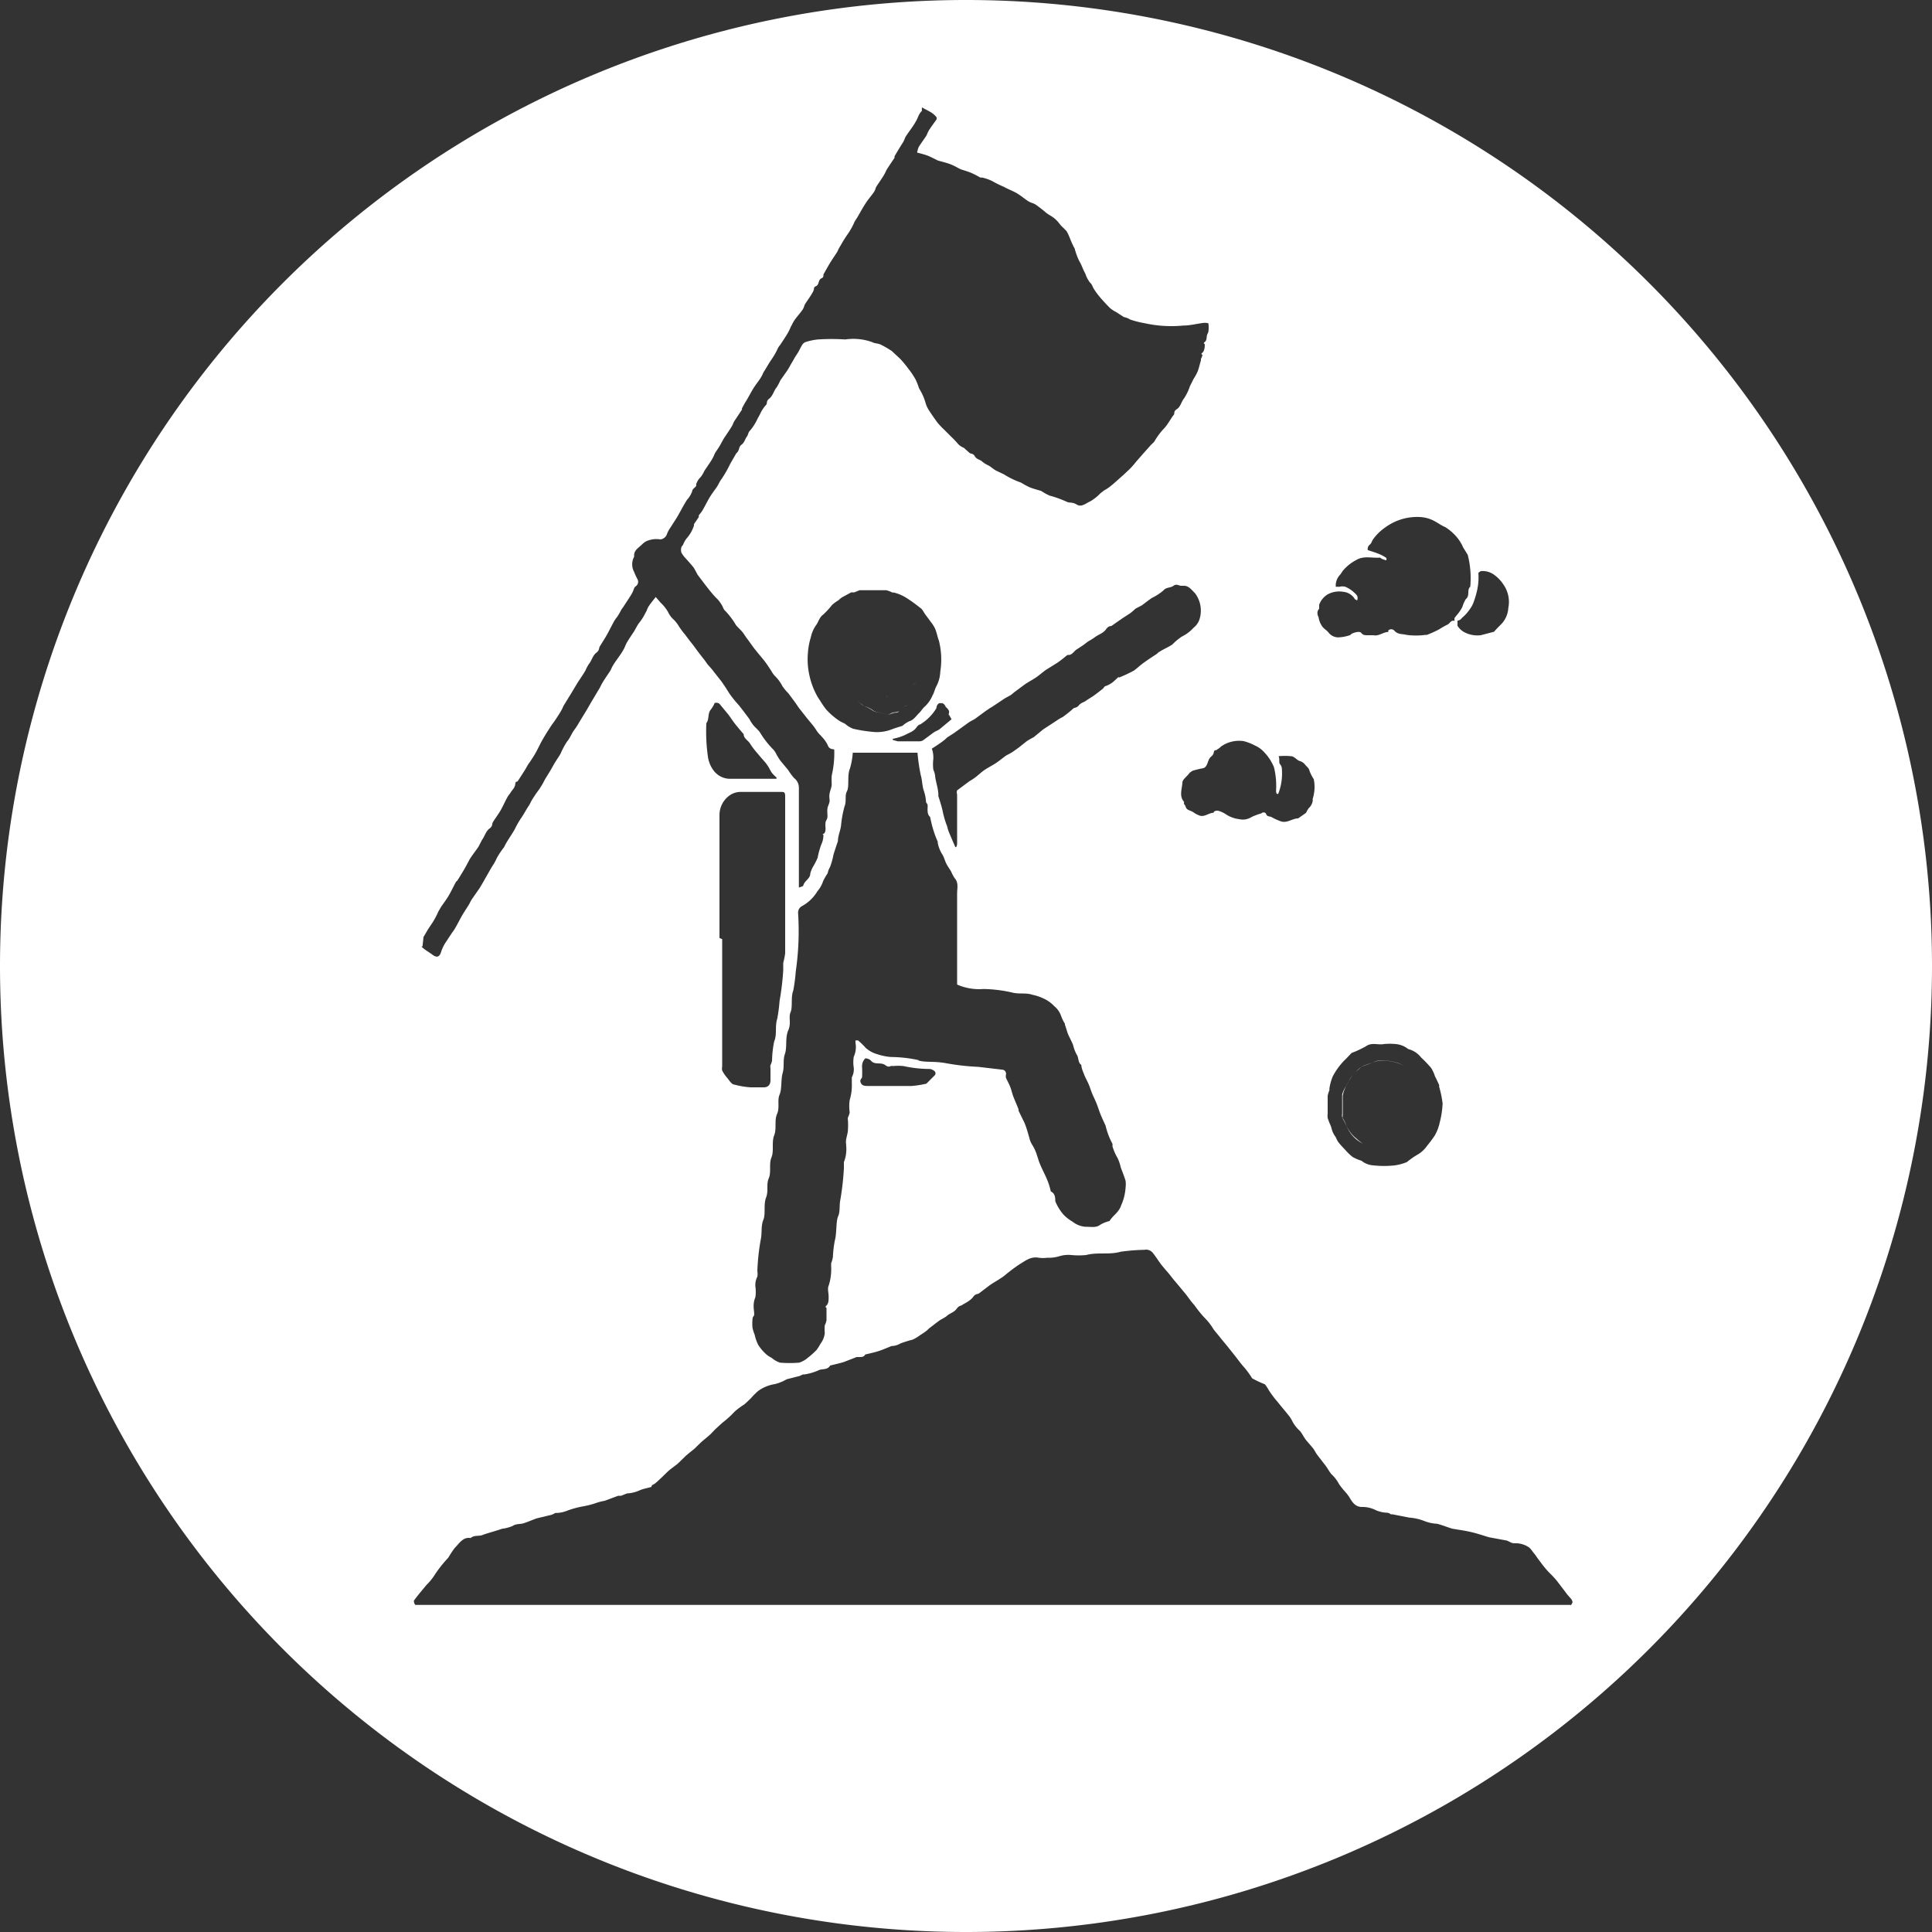 <svg id="Capa_1" data-name="Capa 1" xmlns="http://www.w3.org/2000/svg" viewBox="0 0 100 100"><rect x="0" y="0" width="100" height="100" fill="#333333" stroke="none"/><defs><style>.cls-1{fill:#fff;}</style></defs><title>climbinginter</title><path class="cls-1" d="M-111.67-179.08s0,0,0,0a.67.67,0,0,0,.17-.08A.39.39,0,0,1-111.67-179.08Z" transform="translate(158.47 215.65)"/><path class="cls-1" d="M-111.27-180.17a2.29,2.29,0,0,0,.23-.21h0a1.51,1.51,0,0,1-.23.21Z" transform="translate(158.47 215.65)"/><path class="cls-1" d="M-112.18-178.78c-.11,0-.25.11-.41.16l.4-.14c.09,0,.19,0,.26-.08A.71.71,0,0,1-112.18-178.78Z" transform="translate(158.47 215.65)"/><path class="cls-1" d="M-113.74-179.1a1.64,1.64,0,0,1-.25-.19.32.32,0,0,1,0-.08h0s0,.07,0,.08l.25.19a1.87,1.87,0,0,1,.4.2c.26.2.56.07.77.27-.2-.2-.51-.07-.75-.28A1.5,1.5,0,0,0-113.74-179.1Z" transform="translate(158.47 215.65)"/><path class="cls-1" d="M-112.53-179.65h0l-.08.07A.27.27,0,0,0-112.53-179.65Z" transform="translate(158.47 215.65)"/><path class="cls-1" d="M-88.22-156.64a1.72,1.72,0,0,1-.53-.68c-.07-.15-.14-.29-.22-.43a.57.57,0,0,1,0-.18v-1a1.58,1.58,0,0,1,.22-.58c.07-.1.11-.24.18-.34s.23-.27.35-.4a1.57,1.57,0,0,1,.25-.2s0,0,0,0l.55-.2a1.48,1.48,0,0,1,.45-.11,2.83,2.83,0,0,1,.87.14,2.25,2.25,0,0,1,.38.19,2.75,2.75,0,0,0-.38-.2,3.24,3.24,0,0,0-.88-.14,1.16,1.16,0,0,0-.44.12c-.19.06-.37.12-.56.2,0,0,0,0,0,0l-.24.21a2.64,2.64,0,0,0-.35.4,3.65,3.65,0,0,0-.18.34A1.54,1.54,0,0,0-89-159v1a.47.47,0,0,0,0,.17,2.58,2.58,0,0,1,.22.44,1.72,1.72,0,0,0,.53.68,1.59,1.59,0,0,0,.33.25h0A1.31,1.31,0,0,1-88.22-156.64Z" transform="translate(158.47 215.65)"/><path class="cls-1" d="M-108.47-215.65a50,50,0,0,0-50,50,50,50,0,0,0,50,50,50,50,0,0,0,50-50A50,50,0,0,0-108.47-215.65ZM-81.95-186s.09-.08.14-.09a1,1,0,0,1,.66.18,1.86,1.86,0,0,1,.48.49,1.57,1.57,0,0,1,.27,1.24,1.31,1.31,0,0,1-.38.85c-.12.12-.25.25-.36.38l0,0-.69.18a1.46,1.46,0,0,1-.87-.17.92.92,0,0,1-.33-.32c0-.06,0-.17,0-.27h0c.15,0,.2-.12.29-.19a2.16,2.16,0,0,0,.39-.46,1.32,1.32,0,0,0,.15-.29q.11-.3.18-.6A3.13,3.13,0,0,0-81.95-186Zm-8.24,1.84s0-.13,0-.19a1.06,1.06,0,0,1,.43-.53,1.24,1.24,0,0,1,.8-.14.79.79,0,0,1,.63.4s.07,0,.1.06c.1-.24-.07-.34-.17-.44a1.57,1.57,0,0,0-.44-.28.57.57,0,0,0-.29,0h-.2a.81.81,0,0,1,.24-.64l.12-.18a2.29,2.29,0,0,1,.71-.57c.4-.23.81-.08,1.22-.12,0,0,.07.06.11.07a.94.94,0,0,0,.22.07.61.61,0,0,0,0-.12,2,2,0,0,0-.32-.18c-.2-.09-.42-.15-.65-.23,0-.08,0-.19.1-.27s.11-.18.17-.27a2.55,2.55,0,0,1,.64-.63,2.78,2.78,0,0,1,1.76-.54,1.75,1.75,0,0,1,.64.14c.24.1.46.28.7.38a2.53,2.53,0,0,1,.61.53,2.14,2.14,0,0,1,.32.52l.24.39,0,0a4.84,4.84,0,0,1,.13,1.65c-.19.16,0,.46-.23.64a1.7,1.7,0,0,0-.18.41,1.76,1.76,0,0,1-.14.23c-.08.12-.18.22-.26.33a.42.42,0,0,0,0,.16c-.19-.07-.25.15-.39.2a4.49,4.49,0,0,0-.42.24,5.83,5.83,0,0,1-.62.28l-.07,0a3.61,3.61,0,0,1-1,0c-.2-.06-.44,0-.63-.23a.22.22,0,0,0-.3,0,.35.35,0,0,0,0,.08s0,0,0,0c-.26,0-.49.23-.77.17h-.31c-.11,0-.23,0-.32-.12s-.44,0-.52.06,0,.05-.05.05a2.13,2.13,0,0,1-.61.12.64.64,0,0,1-.5-.23c-.1-.14-.26-.21-.35-.35a1.08,1.08,0,0,1-.18-.46C-90.28-183.81-90.33-184-90.19-184.14Zm6.39,25.61a4.73,4.73,0,0,1-.15,1,2.34,2.34,0,0,1-.26.68,6.41,6.41,0,0,1-.39.52,1.53,1.53,0,0,1-.51.47,4,4,0,0,0-.54.38h0a2.66,2.66,0,0,1-.63.17,5.06,5.06,0,0,1-1.1,0,1.08,1.08,0,0,1-.62-.24l0,0a2.25,2.25,0,0,1-.45-.19,2.47,2.47,0,0,1-.37-.35c-.12-.13-.25-.26-.36-.4s-.12-.25-.2-.35a1.13,1.13,0,0,1-.17-.39,1.36,1.36,0,0,0-.11-.28l-.09-.25a.93.93,0,0,1,0-.23c0-.31,0-.61,0-.92a1.4,1.4,0,0,1,.09-.29l0-.09a2.72,2.72,0,0,1,.17-.62,3.52,3.52,0,0,1,.6-.83c.13-.12.25-.26.38-.39s0,0,0,0a5.12,5.12,0,0,0,.75-.35c.29-.21.62-.05.92-.11a3.11,3.11,0,0,1,.61,0,1.2,1.2,0,0,1,.65.26l0,0a1.22,1.22,0,0,1,.67.44,6.38,6.38,0,0,1,.51.53,1.69,1.69,0,0,1,.2.43c.08.15.15.31.22.46a.36.36,0,0,1,0,.09A5.34,5.34,0,0,1-83.8-158.53Zm-11.67-18.31a.7.7,0,0,0,.2-.15,1.62,1.62,0,0,1,1.17-.28,2.67,2.67,0,0,1,.59.23,1.38,1.38,0,0,1,.48.35,2.49,2.49,0,0,1,.5.77,4,4,0,0,1,.11,1.19c0,.1,0,.22.11.19a2.87,2.87,0,0,0,.19-1.27.38.38,0,0,0-.1-.27c-.07-.08,0-.26-.07-.41a3.42,3.42,0,0,1,.64,0c.15,0,.28.17.42.24a.58.58,0,0,1,.3.18c.08.12.21.18.24.34a2.18,2.18,0,0,0,.22.43s0,0,0,0a2,2,0,0,1-.05,1,.16.16,0,0,0,0,.09.64.64,0,0,1-.22.42l-.08.13a.39.39,0,0,1-.06.11l-.4.28,0,0c-.29,0-.56.25-.87.16a2.94,2.94,0,0,1-.51-.23c-.1-.05-.23,0-.29-.19a.16.16,0,0,0-.23,0,.05.05,0,0,0,0,0l0,0a3.13,3.13,0,0,0-.51.19.85.85,0,0,1-.64.11,1.59,1.59,0,0,1-.67-.24,1.4,1.4,0,0,0-.43-.2c-.08,0-.2,0-.23.11l0,0c-.25,0-.47.24-.73.14s-.28-.17-.43-.23-.23-.08-.28-.22-.06-.09-.08-.14,0-.09,0-.11c-.27-.3-.11-.66-.09-1,0-.15.2-.29.32-.44s.11-.09.15-.14.41-.13.61-.17a.24.24,0,0,0,.14-.1c.11-.15.11-.37.27-.5s.11-.21.17-.31A.63.63,0,0,1-95.47-176.84Zm-15.46,16.08a7,7,0,0,0-1.43-.16,3.08,3.08,0,0,1-.72-.15,1.51,1.51,0,0,1-.58-.32,3.68,3.68,0,0,0-.4-.39s-.06,0-.11,0,0,.21,0,.31a1.27,1.27,0,0,1-.11.54,1.75,1.75,0,0,0,0,.56.87.87,0,0,1-.1.5c0,.06,0,.2,0,.29a2.69,2.69,0,0,1-.11.89,2.23,2.23,0,0,0,0,.64,1.14,1.14,0,0,1-.09.26.45.45,0,0,0,0,.16,3.54,3.54,0,0,1,0,.46c0,.16-.06.33-.09.5s0,.24,0,.36a1.81,1.81,0,0,1-.12.83c0,.07,0,.2,0,.32a14.41,14.41,0,0,1-.18,1.61c-.07.3,0,.61-.12.88s-.06.85-.17,1.25a6.12,6.12,0,0,0-.1.86,1.68,1.68,0,0,1-.09.32l0,.16a2.76,2.76,0,0,1-.13,1c-.07.15,0,.37,0,.56s0,.35-.11.46,0,.09,0,.14,0,.42,0,.63a1.14,1.14,0,0,1-.09.26,2.71,2.71,0,0,0,0,.41,1.11,1.11,0,0,1-.22.54,3.45,3.45,0,0,1-.2.32,4.36,4.36,0,0,1-.46.41,1.29,1.29,0,0,1-.44.25,6,6,0,0,1-1,0,1.27,1.27,0,0,1-.43-.25,1.21,1.21,0,0,1-.3-.2,2.32,2.32,0,0,1-.4-.48,2.28,2.28,0,0,1-.18-.52,2,2,0,0,1-.11-.35,2.28,2.28,0,0,1,0-.45s0-.1.06-.16,0-.31,0-.46a1.14,1.14,0,0,1,.09-.52,2,2,0,0,0,0-.54.94.94,0,0,1,.1-.52.85.85,0,0,0,0-.29,11.26,11.26,0,0,1,.18-1.65c.07-.34,0-.69.13-1s0-.79.14-1.15,0-.68.14-1,0-.75.14-1.08,0-.79.14-1.14,0-.77.15-1.11,0-.69.13-1,.06-.76.16-1.12,0-.65.12-1,0-.82.17-1.21,0-.65.12-.94,0-.77.14-1.12a9.32,9.32,0,0,0,.13-1,14.55,14.55,0,0,0,.12-3,.38.38,0,0,1,.2-.37,2.11,2.11,0,0,0,.8-.77,1.53,1.53,0,0,0,.29-.51,2.86,2.86,0,0,1,.24-.42.08.08,0,0,0,0,0,1,1,0,0,1,.12-.32,3.58,3.58,0,0,0,.18-.64c.07-.23.15-.47.23-.7l0,0c0-.26.12-.52.16-.79a5.62,5.62,0,0,1,.18-1c.12-.3,0-.56.13-.8s0-.81.15-1.16a3.91,3.91,0,0,0,.15-.83h3.35s0,0,0,0a9.43,9.43,0,0,0,.17,1.17c.08.27.07.56.16.81a2.07,2.07,0,0,1,.11.55c0,.06.06.1.08.16a1.17,1.17,0,0,1,0,.2c0,.15,0,.33.13.43v0c.05.23.1.46.17.68a4.84,4.84,0,0,0,.23.61.21.21,0,0,0,0,.07,1.71,1.71,0,0,0,.25.61c.08.14.12.31.19.45s.17.27.25.41a2.21,2.21,0,0,0,.18.34c.23.25.12.56.13.85,0,1.49,0,3,0,4.47v.19a2.84,2.84,0,0,0,1.37.23,7.3,7.3,0,0,1,1.47.18c.36.1.72,0,1.06.12a2.55,2.55,0,0,1,.67.24,1.75,1.75,0,0,1,.46.35,1.11,1.11,0,0,1,.35.5,2.22,2.22,0,0,0,.2.41s0,0,0,.05c.07.18.11.38.19.55s.16.32.23.49a2.22,2.22,0,0,0,.18.49c.13.17.06.43.25.55a.05.05,0,0,1,0,0c0,.17.09.35.15.51s.18.36.25.54.11.32.18.48.17.36.24.55.11.32.17.47.17.39.26.58l0,0a4.48,4.48,0,0,0,.16.52,3.45,3.45,0,0,0,.2.43.5.5,0,0,1,0,.13,2.66,2.66,0,0,0,.26.6,2.19,2.19,0,0,1,.17.49c.08.23.18.46.25.7a1.38,1.38,0,0,1,0,.35,2.65,2.65,0,0,1-.23.92c-.12.37-.43.52-.6.81,0,0,0,0,0,0a1.83,1.83,0,0,0-.46.18c-.24.19-.5.11-.75.12a1.22,1.22,0,0,1-.71-.27,2,2,0,0,1-.48-.38,2.47,2.47,0,0,1-.41-.68c0-.16,0-.4-.23-.5a.14.14,0,0,0,0,0,3.62,3.62,0,0,0-.17-.56c-.11-.27-.25-.53-.37-.81s-.11-.33-.17-.48a2.18,2.18,0,0,0-.25-.56,1.14,1.14,0,0,1-.15-.36c-.06-.2-.11-.4-.18-.59a2,2,0,0,0-.13-.31l-.25-.51,0-.07c-.08-.21-.17-.41-.25-.61s-.11-.37-.18-.55-.15-.31-.22-.47a.41.41,0,0,1,0-.18.21.21,0,0,0-.16-.24h0l-1.28-.15a12.38,12.38,0,0,1-1.73-.2C-110.17-160.73-110.57-160.65-110.93-160.76Zm.85.78-.44.44h0a4.94,4.94,0,0,1-.77.12h-2.23c-.16,0-.32,0-.39-.15s0-.19.06-.29a5.06,5.06,0,0,0,0-.55.57.57,0,0,1,.17-.44c.11,0,.23.05.29.12.2.24.51.06.74.23s.26,0,.39.05a2.67,2.67,0,0,1,.56,0,6.32,6.32,0,0,0,1.37.15.5.5,0,0,1,.25.13A.16.16,0,0,1-110.08-160Zm-11.15-7.1v-6.37a1.25,1.25,0,0,1,.51-1,1,1,0,0,1,.57-.19c.7,0,1.41,0,2.11,0,.14,0,.21,0,.21.22v8.14a4.26,4.26,0,0,1-.1.49c0,.13,0,.26,0,.38a13.81,13.81,0,0,1-.19,1.59,8.22,8.22,0,0,1-.12.92c-.13.4,0,.81-.16,1.18a5.56,5.56,0,0,0-.11,1,1,1,0,0,1-.08.22.53.53,0,0,0,0,.17c0,.2,0,.4,0,.61s-.1.37-.35.37-.45,0-.67,0a4,4,0,0,1-.84-.14c-.15,0-.27-.22-.39-.36a1.85,1.85,0,0,1-.25-.37.45.45,0,0,1,0-.2v-6.6Zm-.68-11.12c.15-.19.07-.46.2-.66a1.85,1.85,0,0,0,.21-.33c0-.1.21-.08.28,0l.46.56c.14.19.24.35.37.51s.23.28.35.42.06,0,.06.06c0,.24.24.33.34.51a4,4,0,0,0,.4.52c.11.14.24.28.36.42a2,2,0,0,1,.17.23c.07.11.12.23.19.33a1.81,1.81,0,0,0,.24.24v.07l-.22,0c-.74,0-1.49,0-2.23,0a1.07,1.07,0,0,1-.79-.41,1.55,1.55,0,0,1-.3-.68A9.09,9.09,0,0,1-121.91-178.2Zm12.11-2.69a1.75,1.75,0,0,1-.22.81c-.07.14-.1.31-.18.44a1.7,1.7,0,0,1-.39.57c-.12.09-.2.25-.32.36s-.27.35-.49.41a1.41,1.41,0,0,0-.36.24h0c-.19.06-.37.11-.55.18a2.09,2.09,0,0,1-1,.13,7.48,7.48,0,0,1-1-.16,1.33,1.33,0,0,1-.41-.25c-.1-.06-.22-.1-.32-.17a3.56,3.56,0,0,1-.66-.57c-.16-.19-.28-.41-.42-.61a3.88,3.88,0,0,1-.45-1.14,3.85,3.85,0,0,1-.08-1.22,3.47,3.47,0,0,1,.15-.78,1.65,1.65,0,0,1,.27-.62c.13-.18.17-.41.37-.55a4.33,4.33,0,0,0,.46-.5,2,2,0,0,1,.33-.24,1.3,1.3,0,0,1,.18-.15l.48-.26s.11,0,.16,0l.27-.11.14,0h1.25a1.66,1.66,0,0,1,.31.12l.08,0a2.21,2.21,0,0,1,.65.28,7.79,7.79,0,0,1,.72.52c.11.07.17.22.25.33s.19.25.28.38a1.73,1.73,0,0,1,.24.38c.08.2.11.4.19.61A4,4,0,0,1-109.8-180.89Zm.07,1.65c.07,0,.17.09.19.16s.23.17.19.35,0,.07,0,.09.1.17.13.24l-.6.5c-.1.08-.22.11-.32.18l-.54.4a.36.36,0,0,1-.2.06H-112l-.26-.07s0-.06,0-.06a2.8,2.8,0,0,0,.64-.2c.21-.12.43-.17.58-.38s.19-.13.27-.21A2.43,2.43,0,0,0-110-179C-110-179.11-109.91-179.32-109.73-179.24Zm9.18-1.34c-.07,0-.13.1-.2.15a1.28,1.28,0,0,1-.49.31c-.06,0-.1.1-.15.14s-.35.28-.53.4l-.3.19c-.12.11-.29.12-.41.27s-.22.09-.32.19-.33.28-.51.41l0,0a2.5,2.5,0,0,0-.35.21l-.66.43-.5.41,0,0a4,4,0,0,0-.35.2l-.34.27c-.11.09-.27.2-.4.29s-.22.12-.32.18-.35.27-.53.39-.42.24-.61.37-.32.27-.5.4-.21.13-.32.21l-.59.44a.33.33,0,0,0,0,.21V-172s0,.21-.09.2c-.12-.28-.23-.52-.33-.77s-.06-.24-.12-.37a4.79,4.79,0,0,1-.21-.74c-.06-.26-.14-.51-.22-.76,0,0,0,0,0-.05,0-.31-.11-.61-.16-.92a1.12,1.12,0,0,0-.1-.4,2.09,2.09,0,0,1,0-.56c0-.16,0-.32-.08-.53.16-.1.36-.23.55-.37s.17-.15.26-.22l.33-.21.79-.57c.11-.07.23-.12.33-.19l.53-.39c.11-.07.21-.15.31-.2l.66-.44c.11-.07.23-.12.35-.2l.17-.14.54-.4c.19-.13.39-.23.58-.36s.34-.27.51-.39l.58-.36c.19-.13.36-.27.53-.41,0,0,0,0,.06,0,.17,0,.26-.16.38-.26l.32-.21c.13-.08.25-.2.38-.27a3.18,3.18,0,0,0,.27-.17c.19-.15.43-.2.59-.42s.22-.12.32-.2l.53-.37.4-.26c.12-.09.19-.16.28-.24l0,0,.31-.16c.18-.13.35-.27.53-.39a2.8,2.8,0,0,0,.6-.39c.15-.18.36-.12.52-.24s.27,0,.4,0,.09,0,.14,0c.26,0,.4.22.57.38a1.49,1.49,0,0,1,.24,1.34.9.9,0,0,1-.31.45,2,2,0,0,1-.61.46,3,3,0,0,0-.49.41c-.18.12-.41.22-.61.34s-.13.1-.2.15c-.23.15-.46.3-.68.46s-.33.28-.5.4A7,7,0,0,1-100.55-180.58Zm-36,13.45.2-.34c.12-.2.26-.38.37-.58a3.73,3.73,0,0,0,.2-.4l.14-.24c.13-.19.26-.36.38-.56s.22-.41.33-.62.09-.12.13-.18.24-.38.35-.57.16-.29.24-.44a1.76,1.76,0,0,1,.14-.23c.12-.18.25-.34.37-.52l.18-.35c.14-.18.19-.44.38-.58s.12-.22.18-.33.26-.38.38-.58.22-.43.33-.64.14-.2.21-.32.22-.24.24-.43.08-.1.12-.15.25-.38.37-.57.13-.24.21-.35.26-.38.37-.58.22-.44.34-.65.2-.34.31-.51.16-.25.25-.37.26-.38.38-.58.11-.24.18-.35.22-.36.34-.55l.36-.6c.13-.2.27-.4.4-.62a2.21,2.21,0,0,1,.18-.34c.15-.18.19-.43.38-.58s.12-.23.19-.34.24-.38.35-.57.23-.44.35-.66.15-.22.22-.33.14-.23.2-.35a2.43,2.43,0,0,0,.14-.2c.13-.2.26-.39.38-.59s.11-.33.21-.4a.28.28,0,0,0,.09-.38,4,4,0,0,1-.17-.37.83.83,0,0,1,0-.78.07.07,0,0,0,0-.06c0-.29.24-.41.39-.56a1.12,1.12,0,0,1,.21-.17,1.26,1.26,0,0,1,.76-.11.41.41,0,0,0,.35-.3,1.51,1.51,0,0,1,.15-.28l.34-.53c.11-.18.24-.43.36-.64s.12-.2.18-.3a1.29,1.29,0,0,0,.27-.45c0-.1.13-.17.2-.26a.12.12,0,0,0,0-.08.88.88,0,0,1,.24-.39,1.69,1.69,0,0,0,.19-.32c.13-.2.27-.39.39-.59s.11-.25.18-.36.17-.25.25-.39.12-.23.19-.34.25-.37.37-.56.11-.25.18-.35.25-.38.38-.57a.11.11,0,0,0,0-.07c.07-.12.13-.25.21-.37s.25-.45.38-.66.26-.36.38-.55.11-.24.18-.34.24-.41.38-.61a3.56,3.56,0,0,0,.34-.6,1.77,1.77,0,0,1,.12-.17c.13-.2.27-.4.39-.61s.12-.27.2-.4a1.82,1.82,0,0,1,.15-.27c.12-.17.27-.33.39-.5s.09-.22.15-.32.28-.4.4-.62,0-.23.17-.31.1-.32.27-.4.08-.15.12-.22.21-.38.32-.56.26-.4.39-.6a2.21,2.21,0,0,1,.18-.34,6.36,6.36,0,0,1,.37-.59,3.59,3.59,0,0,0,.35-.64l.13-.2c.14-.24.28-.5.43-.73s.27-.36.4-.54.1-.23.16-.33.26-.38.38-.58.11-.23.18-.34.25-.38.38-.57c0,0,0-.06,0-.08.13-.22.26-.44.4-.66s.11-.24.18-.36.26-.37.38-.55.12-.2.18-.3.13-.36.28-.48a.82.82,0,0,1,0-.18c.18.1.35.18.51.28a1.26,1.26,0,0,1,.24.22.18.18,0,0,1,0,.13c-.12.17-.25.34-.36.51s-.11.24-.18.35-.26.37-.38.56a1.57,1.57,0,0,0-.08.29,5.26,5.26,0,0,1,.53.15c.18.07.36.17.55.26h0c.21.06.43.11.64.19s.35.17.53.26a0,0,0,0,0,0,0c.18.06.36.11.53.18a4.52,4.52,0,0,1,.49.25l.09,0a2.17,2.17,0,0,1,.54.19,5.39,5.39,0,0,0,.59.29c.21.12.44.2.65.32s.37.26.56.39.29.12.42.2a6.54,6.54,0,0,1,.52.4,1.51,1.51,0,0,0,.26.18,1.56,1.56,0,0,1,.47.42c.1.14.24.24.36.38a1.47,1.47,0,0,1,.14.28c.06.14.12.3.19.44a.91.91,0,0,0,.09.17s0,0,0,0a3.86,3.86,0,0,0,.16.48c.06.16.14.27.2.41s.12.29.2.43a1.42,1.42,0,0,0,.25.47c.09.07.12.2.18.3a3.72,3.72,0,0,0,.33.45c.17.2.34.38.52.56a1.49,1.49,0,0,0,.31.2l.4.26,0,0a1,1,0,0,1,.33.13,5.15,5.15,0,0,0,.75.19,6.39,6.39,0,0,0,2,.12c.36,0,.71-.1,1.07-.14.08,0,.23,0,.23.05a1.55,1.55,0,0,1,0,.37c0,.08-.06.15-.08.23s0,.26-.11.34,0,.09,0,.13,0,.32-.12.42,0,.09,0,.13a1.19,1.19,0,0,1-.08.2s0,0,0,.07c-.06.2-.1.39-.17.58a2.82,2.82,0,0,1-.21.38l-.19.38a2.7,2.7,0,0,1-.31.64c-.14.17-.17.42-.37.55s-.08.22-.17.31-.31.52-.53.73a3.64,3.64,0,0,0-.46.63c-.07.09-.17.16-.24.25l-.33.37-.36.41a4.55,4.55,0,0,1-.35.4l-.33.31c-.23.2-.45.41-.68.59a2.2,2.2,0,0,1-.32.21l-.18.14a2.55,2.55,0,0,1-.51.41c-.23.1-.47.33-.71.18s-.37-.07-.53-.15a5.55,5.55,0,0,0-.89-.32,3,3,0,0,1-.43-.24h0c-.2-.06-.4-.11-.6-.19a3.75,3.75,0,0,1-.44-.24l0,0a4.29,4.29,0,0,1-.89-.43l-.4-.19c-.13-.07-.25-.18-.38-.26a1.38,1.38,0,0,1-.33-.2c-.12-.12-.29-.11-.39-.28s-.19-.11-.28-.18l-.29-.26a.83.83,0,0,1-.3-.2,4.83,4.83,0,0,0-.38-.4l-.34-.34a4.12,4.12,0,0,1-.35-.37c-.14-.19-.28-.39-.41-.59a1.82,1.82,0,0,1-.15-.27c-.06-.16-.1-.33-.17-.49a3.36,3.36,0,0,0-.22-.42l0,0a3.66,3.66,0,0,0-.18-.46,4.07,4.07,0,0,0-.37-.55,5.4,5.4,0,0,0-.43-.52l-.43-.4a4.6,4.6,0,0,0-.53-.31c-.17-.1-.34-.07-.48-.15a2.9,2.9,0,0,0-1.4-.14,11.06,11.06,0,0,0-1.41,0,3,3,0,0,0-.66.14.37.37,0,0,0-.17.16c-.07.11-.12.23-.19.35s-.16.24-.23.37-.13.22-.19.33-.09.16-.14.24l-.37.53a3.13,3.13,0,0,1-.19.36c-.15.17-.19.43-.38.58s-.08.23-.17.33a1.7,1.7,0,0,0-.27.39,2.85,2.85,0,0,1-.16.3,2.65,2.65,0,0,1-.4.64c-.09.07-.1.24-.17.32s-.12.3-.26.4-.12.22-.18.33-.08.09-.11.14l-.3.52a6.18,6.18,0,0,1-.45.79c-.11.14-.17.31-.27.45s-.26.35-.37.54-.23.43-.35.64a2.35,2.35,0,0,1-.19.25.73.73,0,0,0,0,.09l-.25.37,0,.07a1.84,1.84,0,0,1-.4.69,1.41,1.41,0,0,0-.17.32s-.07.07-.08.11a.48.48,0,0,0,0,.28,1.29,1.29,0,0,0,.22.3c.15.17.3.33.43.5l.19.35.15.2c.19.25.37.49.57.73s.23.25.35.38a2.07,2.07,0,0,1,.17.24c.07.11.1.25.19.32a3.88,3.88,0,0,1,.55.73c.11.14.24.24.35.38s.13.2.21.3.21.29.32.44.15.19.22.28.27.32.4.49.22.32.33.48a1.38,1.38,0,0,0,.17.25,2,2,0,0,1,.41.55,2.76,2.76,0,0,0,.31.37l.37.5.17.25.41.52.33.4c.08.1.15.22.22.32s.17.18.25.28a1.6,1.6,0,0,1,.28.4c.06.18.17.21.34.23a5.11,5.11,0,0,1-.13,1.35,3.42,3.42,0,0,0,0,.44c0,.17-.08.32-.11.49s0,.26,0,.38-.09.26-.11.39,0,.28,0,.42-.08.2-.1.3a1.35,1.35,0,0,0,0,.29c0,.11,0,.26-.11.31s0,0,0,.07a1.13,1.13,0,0,1-.11.48,4.15,4.15,0,0,0-.19.69,3.81,3.81,0,0,1-.23.45,1.44,1.44,0,0,0-.15.36c0,.28-.3.37-.36.62,0,.05-.13.07-.23.11v-5.16a.63.63,0,0,0-.25-.51,3.25,3.25,0,0,1-.31-.42l-.4-.48c-.07-.1-.13-.2-.19-.3a1,1,0,0,0-.17-.27,4.72,4.72,0,0,1-.7-.9c-.1-.14-.24-.24-.35-.38a1.89,1.89,0,0,1-.19-.3l-.33-.44-.21-.27a6,6,0,0,1-.4-.48c-.13-.17-.22-.34-.33-.5l-.17-.25-.41-.52c-.1-.14-.22-.26-.33-.39a3.3,3.3,0,0,0-.22-.3l-.24-.31-.31-.42c-.12-.14-.25-.32-.37-.48a4.59,4.59,0,0,1-.33-.44,1.7,1.7,0,0,0-.26-.34,1.17,1.17,0,0,1-.3-.4,2.11,2.11,0,0,0-.39-.49l-.25-.29c-.13.17-.25.31-.35.46s-.1.24-.17.34a2.72,2.72,0,0,1-.37.58c-.07.11-.13.22-.19.33s-.26.39-.38.59-.12.27-.2.41-.09.15-.14.23-.26.36-.38.55-.11.23-.18.34-.26.38-.38.58-.12.24-.19.35-.22.37-.33.55-.25.44-.38.65-.22.36-.33.54a3.17,3.17,0,0,1-.23.36c-.15.19-.22.42-.38.61a3.83,3.83,0,0,0-.34.63c-.1.18-.22.34-.32.51l-.21.37-.24.39c-.08.13-.13.25-.2.36l-.13.21a6.45,6.45,0,0,0-.37.54c-.07.1-.11.23-.19.34s-.24.41-.37.6a4.59,4.59,0,0,0-.35.61c-.11.19-.23.37-.35.56s-.14.24-.2.36a4.35,4.35,0,0,0-.38.57,2.21,2.21,0,0,1-.18.34c-.12.18-.22.37-.33.56s-.25.45-.39.67l-.37.53c-.07.1-.12.22-.18.32s-.27.41-.39.63-.22.42-.34.62a1.77,1.77,0,0,1-.12.17l-.37.56a2.3,2.3,0,0,0-.2.42c-.08.29-.22.35-.45.18s-.31-.2-.47-.33-.07-.1-.05-.11Zm59.38,34.57h-59.58c-.07,0-.16,0-.21,0s-.11-.2-.08-.23c.2-.28.43-.54.65-.81a2.8,2.8,0,0,0,.41-.5,6.25,6.25,0,0,1,.71-.9,5.39,5.39,0,0,1,.33-.5c.24-.24.43-.59.83-.52.19-.17.43-.08.62-.16s.67-.2,1-.32a2.13,2.13,0,0,0,.54-.14c.19-.13.38-.09.56-.14s.47-.18.7-.26h0l.75-.18a.81.81,0,0,0,.21-.1l.08,0a1.63,1.63,0,0,0,.57-.13,5,5,0,0,1,.78-.21,4.54,4.54,0,0,0,.61-.15,3.07,3.07,0,0,1,.52-.14l.7-.26s.1,0,.15,0l.3-.12h0a1.84,1.84,0,0,0,.68-.17c.19-.08.4-.11.59-.17,0,0,0-.09.09-.12s.28-.22.41-.34.28-.28.42-.4.31-.23.45-.35l.38-.37c.13-.12.31-.26.47-.39l.36-.35c.16-.14.33-.27.48-.41l.24-.25.36-.33a5,5,0,0,0,.64-.58,3.34,3.34,0,0,1,.48-.36c.13-.1.24-.22.36-.33a3.59,3.59,0,0,1,.39-.39,2,2,0,0,1,.86-.35,2.31,2.31,0,0,0,.61-.25h0l.67-.17.17-.08.08,0a2.93,2.93,0,0,0,.7-.2c.2-.12.47,0,.63-.26h0c.23-.06.47-.11.7-.18l.67-.26.14,0c.11,0,.24,0,.3-.13h0c.25-.06.49-.11.73-.19s.43-.17.64-.25l0,0a.9.9,0,0,0,.45-.13,5.35,5.35,0,0,1,.64-.2,2.14,2.14,0,0,0,.38-.23,3.64,3.64,0,0,0,.35-.24l.14-.13c.19-.14.37-.29.56-.42a3.37,3.37,0,0,0,.32-.19c.16-.16.38-.19.52-.38s.2-.14.3-.21.4-.2.55-.4.21-.13.32-.2l.54-.41c.18-.13.39-.24.58-.37a1.59,1.59,0,0,0,.21-.15,8.85,8.85,0,0,1,.76-.57c.29-.17.57-.42,1-.34a1.55,1.55,0,0,0,.43,0,1.87,1.87,0,0,0,.67-.09,1.61,1.61,0,0,1,.58-.05,3.94,3.94,0,0,0,.77,0c.59-.16,1.2,0,1.78-.17a10.53,10.53,0,0,1,1.24-.1.44.44,0,0,1,.43.16c.17.21.31.45.48.66s.23.27.34.4.22.29.34.42l.54.65c.15.19.28.39.44.56a6.66,6.66,0,0,0,.53.66,3,3,0,0,1,.47.6c.12.16.25.3.37.46l.33.4.4.5c.15.19.29.39.45.57a4.35,4.35,0,0,1,.45.61A5,5,0,0,0-93-144c.12.14.2.32.32.48a4.88,4.88,0,0,0,.32.41l.21.26c.14.17.28.33.41.5a1.64,1.64,0,0,1,.14.22,1.75,1.75,0,0,0,.42.55c.12.15.2.33.32.48l.36.42c.07.1.13.22.2.32l.34.44a3.06,3.06,0,0,1,.21.29,2.75,2.75,0,0,0,.19.28,1.85,1.85,0,0,1,.4.52,4.23,4.23,0,0,0,.33.41,2.56,2.56,0,0,1,.2.26c.15.26.3.49.62.51a1.54,1.54,0,0,1,.76.17,1.62,1.62,0,0,0,.6.13.38.38,0,0,1,.17.08l.08,0,.87.17a2.69,2.69,0,0,1,.79.18,2.06,2.06,0,0,0,.66.14c.26.07.51.17.76.25l0,0c.33.06.66.1,1,.18s.62.18.93.27h0l.92.17.17.08a.43.43,0,0,0,.22.06,1.22,1.22,0,0,1,.7.18c.12.06.21.22.31.34s.13.18.19.26l.27.36c.09.11.2.25.32.37s.24.24.35.37.21.27.31.4.19.25.28.37l.21.24s.07.11.06.15A.23.23,0,0,1-77.18-132.56Z" transform="translate(158.47 215.65)"/></svg>
